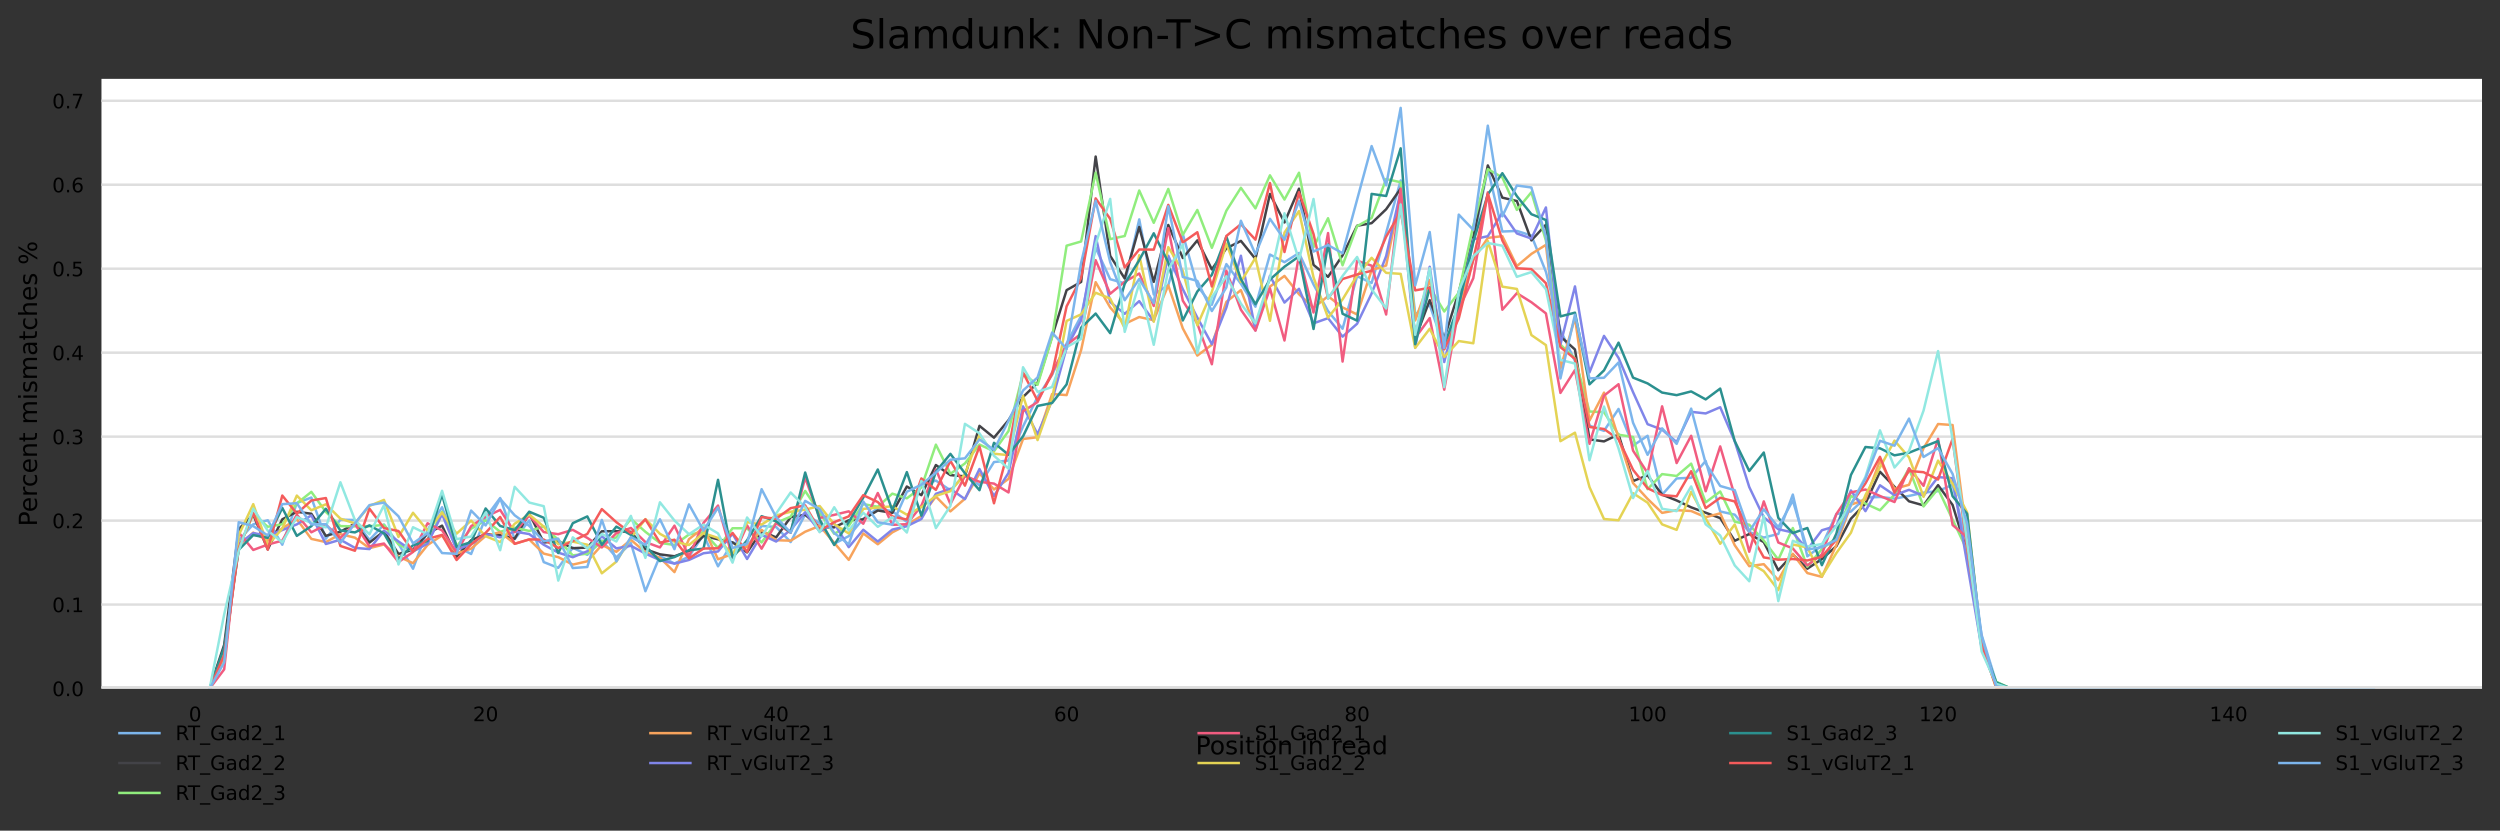 <?xml version="1.0" encoding="utf-8" standalone="no"?>
<!DOCTYPE svg PUBLIC "-//W3C//DTD SVG 1.1//EN"
  "http://www.w3.org/Graphics/SVG/1.1/DTD/svg11.dtd">
<!-- Created with matplotlib (https://matplotlib.org/) -->
<svg height="332.37pt" version="1.1" viewBox="0 0 1000.341 332.37" width="1000.341pt" xmlns="http://www.w3.org/2000/svg" xmlns:xlink="http://www.w3.org/1999/xlink">
 <rect x="0" y="0" width="1000.341" height="332.37" fill="#333333" stroke="none"/>
 <defs>
  <style type="text/css">*{stroke-linecap:butt;stroke-linejoin:round;}</style>
 </defs>
 <g id="figure_1">
  <g id="axes_1">
   <g id="patch_1">
    <path d="M 40.601 275.502 
L 993.141 275.502 
L 993.141 31.555 
L 40.601 31.555 
z
" style="fill:#ffffff;"/>
   </g>
   <g id="matplotlib.axis_1">
    <g id="xtick_1">
     <g id="text_1">
      <!-- 0 -->
      <g transform="translate(75.541 288.581)scale(0.08 -0.08)">
       <defs>
        <path d="M 31.781 66.406 
Q 24.172 66.406 20.328 58.906 
Q 16.5 51.422 16.5 36.375 
Q 16.5 21.391 20.328 13.891 
Q 24.172 6.391 31.781 6.391 
Q 39.453 6.391 43.281 13.891 
Q 47.125 21.391 47.125 36.375 
Q 47.125 51.422 43.281 58.906 
Q 39.453 66.406 31.781 66.406 
z
M 31.781 74.219 
Q 44.047 74.219 50.516 64.516 
Q 56.984 54.828 56.984 36.375 
Q 56.984 17.969 50.516 8.266 
Q 44.047 -1.422 31.781 -1.422 
Q 19.531 -1.422 13.062 8.266 
Q 6.594 17.969 6.594 36.375 
Q 6.594 54.828 13.062 64.516 
Q 19.531 74.219 31.781 74.219 
z
" id="DejaVuSans-48"/>
       </defs>
       <use xlink:href="#DejaVuSans-48"/>
      </g>
     </g>
    </g>
    <g id="xtick_2">
     <g id="text_2">
      <!-- 20 -->
      <g transform="translate(189.23 288.581)scale(0.08 -0.08)">
       <defs>
        <path d="M 19.188 8.297 
L 53.609 8.297 
L 53.609 0 
L 7.328 0 
L 7.328 8.297 
Q 12.938 14.109 22.625 23.891 
Q 32.328 33.688 34.812 36.531 
Q 39.547 41.844 41.422 45.531 
Q 43.312 49.219 43.312 52.781 
Q 43.312 58.594 39.234 62.25 
Q 35.156 65.922 28.609 65.922 
Q 23.969 65.922 18.812 64.312 
Q 13.672 62.703 7.812 59.422 
L 7.812 69.391 
Q 13.766 71.781 18.938 73 
Q 24.125 74.219 28.422 74.219 
Q 39.75 74.219 46.484 68.547 
Q 53.219 62.891 53.219 53.422 
Q 53.219 48.922 51.531 44.891 
Q 49.859 40.875 45.406 35.406 
Q 44.188 33.984 37.641 27.219 
Q 31.109 20.453 19.188 8.297 
z
" id="DejaVuSans-50"/>
       </defs>
       <use xlink:href="#DejaVuSans-50"/>
       <use x="63.623" xlink:href="#DejaVuSans-48"/>
      </g>
     </g>
    </g>
    <g id="xtick_3">
     <g id="text_3">
      <!-- 40 -->
      <g transform="translate(305.465 288.581)scale(0.08 -0.08)">
       <defs>
        <path d="M 37.797 64.312 
L 12.891 25.391 
L 37.797 25.391 
z
M 35.203 72.906 
L 47.609 72.906 
L 47.609 25.391 
L 58.016 25.391 
L 58.016 17.188 
L 47.609 17.188 
L 47.609 0 
L 37.797 0 
L 37.797 17.188 
L 4.891 17.188 
L 4.891 26.703 
z
" id="DejaVuSans-52"/>
       </defs>
       <use xlink:href="#DejaVuSans-52"/>
       <use x="63.623" xlink:href="#DejaVuSans-48"/>
      </g>
     </g>
    </g>
    <g id="xtick_4">
     <g id="text_4">
      <!-- 60 -->
      <g transform="translate(421.699 288.581)scale(0.08 -0.08)">
       <defs>
        <path d="M 33.016 40.375 
Q 26.375 40.375 22.484 35.828 
Q 18.609 31.297 18.609 23.391 
Q 18.609 15.531 22.484 10.953 
Q 26.375 6.391 33.016 6.391 
Q 39.656 6.391 43.531 10.953 
Q 47.406 15.531 47.406 23.391 
Q 47.406 31.297 43.531 35.828 
Q 39.656 40.375 33.016 40.375 
z
M 52.594 71.297 
L 52.594 62.312 
Q 48.875 64.062 45.094 64.984 
Q 41.312 65.922 37.594 65.922 
Q 27.828 65.922 22.672 59.328 
Q 17.531 52.734 16.797 39.406 
Q 19.672 43.656 24.016 45.922 
Q 28.375 48.188 33.594 48.188 
Q 44.578 48.188 50.953 41.516 
Q 57.328 34.859 57.328 23.391 
Q 57.328 12.156 50.688 5.359 
Q 44.047 -1.422 33.016 -1.422 
Q 20.359 -1.422 13.672 8.266 
Q 6.984 17.969 6.984 36.375 
Q 6.984 53.656 15.188 63.938 
Q 23.391 74.219 37.203 74.219 
Q 40.922 74.219 44.703 73.484 
Q 48.484 72.75 52.594 71.297 
z
" id="DejaVuSans-54"/>
       </defs>
       <use xlink:href="#DejaVuSans-54"/>
       <use x="63.623" xlink:href="#DejaVuSans-48"/>
      </g>
     </g>
    </g>
    <g id="xtick_5">
     <g id="text_5">
      <!-- 80 -->
      <g transform="translate(537.933 288.581)scale(0.08 -0.08)">
       <defs>
        <path d="M 31.781 34.625 
Q 24.75 34.625 20.719 30.859 
Q 16.703 27.094 16.703 20.516 
Q 16.703 13.922 20.719 10.156 
Q 24.75 6.391 31.781 6.391 
Q 38.812 6.391 42.859 10.172 
Q 46.922 13.969 46.922 20.516 
Q 46.922 27.094 42.891 30.859 
Q 38.875 34.625 31.781 34.625 
z
M 21.922 38.812 
Q 15.578 40.375 12.031 44.719 
Q 8.5 49.078 8.5 55.328 
Q 8.5 64.062 14.719 69.141 
Q 20.953 74.219 31.781 74.219 
Q 42.672 74.219 48.875 69.141 
Q 55.078 64.062 55.078 55.328 
Q 55.078 49.078 51.531 44.719 
Q 48 40.375 41.703 38.812 
Q 48.828 37.156 52.797 32.312 
Q 56.781 27.484 56.781 20.516 
Q 56.781 9.906 50.312 4.234 
Q 43.844 -1.422 31.781 -1.422 
Q 19.734 -1.422 13.25 4.234 
Q 6.781 9.906 6.781 20.516 
Q 6.781 27.484 10.781 32.312 
Q 14.797 37.156 21.922 38.812 
z
M 18.312 54.391 
Q 18.312 48.734 21.844 45.562 
Q 25.391 42.391 31.781 42.391 
Q 38.141 42.391 41.719 45.562 
Q 45.312 48.734 45.312 54.391 
Q 45.312 60.062 41.719 63.234 
Q 38.141 66.406 31.781 66.406 
Q 25.391 66.406 21.844 63.234 
Q 18.312 60.062 18.312 54.391 
z
" id="DejaVuSans-56"/>
       </defs>
       <use xlink:href="#DejaVuSans-56"/>
       <use x="63.623" xlink:href="#DejaVuSans-48"/>
      </g>
     </g>
    </g>
    <g id="xtick_6">
     <g id="text_6">
      <!-- 100 -->
      <g transform="translate(651.623 288.581)scale(0.08 -0.08)">
       <defs>
        <path d="M 12.406 8.297 
L 28.516 8.297 
L 28.516 63.922 
L 10.984 60.406 
L 10.984 69.391 
L 28.422 72.906 
L 38.281 72.906 
L 38.281 8.297 
L 54.391 8.297 
L 54.391 0 
L 12.406 0 
z
" id="DejaVuSans-49"/>
       </defs>
       <use xlink:href="#DejaVuSans-49"/>
       <use x="63.623" xlink:href="#DejaVuSans-48"/>
       <use x="127.246" xlink:href="#DejaVuSans-48"/>
      </g>
     </g>
    </g>
    <g id="xtick_7">
     <g id="text_7">
      <!-- 120 -->
      <g transform="translate(767.857 288.581)scale(0.08 -0.08)">
       <use xlink:href="#DejaVuSans-49"/>
       <use x="63.623" xlink:href="#DejaVuSans-50"/>
       <use x="127.246" xlink:href="#DejaVuSans-48"/>
      </g>
     </g>
    </g>
    <g id="xtick_8">
     <g id="text_8">
      <!-- 140 -->
      <g transform="translate(884.091 288.581)scale(0.08 -0.08)">
       <use xlink:href="#DejaVuSans-49"/>
       <use x="63.623" xlink:href="#DejaVuSans-52"/>
       <use x="127.246" xlink:href="#DejaVuSans-48"/>
      </g>
     </g>
    </g>
    <g id="text_9">
     <!-- Position in read -->
     <g transform="translate(478.413 301.843)scale(0.1 -0.1)">
      <defs>
       <path d="M 19.672 64.797 
L 19.672 37.406 
L 32.078 37.406 
Q 38.969 37.406 42.719 40.969 
Q 46.484 44.531 46.484 51.125 
Q 46.484 57.672 42.719 61.234 
Q 38.969 64.797 32.078 64.797 
z
M 9.812 72.906 
L 32.078 72.906 
Q 44.344 72.906 50.609 67.359 
Q 56.891 61.812 56.891 51.125 
Q 56.891 40.328 50.609 34.812 
Q 44.344 29.297 32.078 29.297 
L 19.672 29.297 
L 19.672 0 
L 9.812 0 
z
" id="DejaVuSans-80"/>
       <path d="M 30.609 48.391 
Q 23.391 48.391 19.188 42.75 
Q 14.984 37.109 14.984 27.297 
Q 14.984 17.484 19.156 11.844 
Q 23.344 6.203 30.609 6.203 
Q 37.797 6.203 41.984 11.859 
Q 46.188 17.531 46.188 27.297 
Q 46.188 37.016 41.984 42.703 
Q 37.797 48.391 30.609 48.391 
z
M 30.609 56 
Q 42.328 56 49.016 48.375 
Q 55.719 40.766 55.719 27.297 
Q 55.719 13.875 49.016 6.219 
Q 42.328 -1.422 30.609 -1.422 
Q 18.844 -1.422 12.172 6.219 
Q 5.516 13.875 5.516 27.297 
Q 5.516 40.766 12.172 48.375 
Q 18.844 56 30.609 56 
z
" id="DejaVuSans-111"/>
       <path d="M 44.281 53.078 
L 44.281 44.578 
Q 40.484 46.531 36.375 47.5 
Q 32.281 48.484 27.875 48.484 
Q 21.188 48.484 17.844 46.438 
Q 14.5 44.391 14.5 40.281 
Q 14.5 37.156 16.891 35.375 
Q 19.281 33.594 26.516 31.984 
L 29.594 31.297 
Q 39.156 29.25 43.188 25.516 
Q 47.219 21.781 47.219 15.094 
Q 47.219 7.469 41.188 3.016 
Q 35.156 -1.422 24.609 -1.422 
Q 20.219 -1.422 15.453 -0.562 
Q 10.688 0.297 5.422 2 
L 5.422 11.281 
Q 10.406 8.688 15.234 7.391 
Q 20.062 6.109 24.812 6.109 
Q 31.156 6.109 34.562 8.281 
Q 37.984 10.453 37.984 14.406 
Q 37.984 18.062 35.516 20.016 
Q 33.062 21.969 24.703 23.781 
L 21.578 24.516 
Q 13.234 26.266 9.516 29.906 
Q 5.812 33.547 5.812 39.891 
Q 5.812 47.609 11.281 51.797 
Q 16.75 56 26.812 56 
Q 31.781 56 36.172 55.266 
Q 40.578 54.547 44.281 53.078 
z
" id="DejaVuSans-115"/>
       <path d="M 9.422 54.688 
L 18.406 54.688 
L 18.406 0 
L 9.422 0 
z
M 9.422 75.984 
L 18.406 75.984 
L 18.406 64.594 
L 9.422 64.594 
z
" id="DejaVuSans-105"/>
       <path d="M 18.312 70.219 
L 18.312 54.688 
L 36.812 54.688 
L 36.812 47.703 
L 18.312 47.703 
L 18.312 18.016 
Q 18.312 11.328 20.141 9.422 
Q 21.969 7.516 27.594 7.516 
L 36.812 7.516 
L 36.812 0 
L 27.594 0 
Q 17.188 0 13.234 3.875 
Q 9.281 7.766 9.281 18.016 
L 9.281 47.703 
L 2.688 47.703 
L 2.688 54.688 
L 9.281 54.688 
L 9.281 70.219 
z
" id="DejaVuSans-116"/>
       <path d="M 54.891 33.016 
L 54.891 0 
L 45.906 0 
L 45.906 32.719 
Q 45.906 40.484 42.875 44.328 
Q 39.844 48.188 33.797 48.188 
Q 26.516 48.188 22.312 43.547 
Q 18.109 38.922 18.109 30.906 
L 18.109 0 
L 9.078 0 
L 9.078 54.688 
L 18.109 54.688 
L 18.109 46.188 
Q 21.344 51.125 25.703 53.562 
Q 30.078 56 35.797 56 
Q 45.219 56 50.047 50.172 
Q 54.891 44.344 54.891 33.016 
z
" id="DejaVuSans-110"/>
       <path id="DejaVuSans-32"/>
       <path d="M 41.109 46.297 
Q 39.594 47.172 37.812 47.578 
Q 36.031 48 33.891 48 
Q 26.266 48 22.188 43.047 
Q 18.109 38.094 18.109 28.812 
L 18.109 0 
L 9.078 0 
L 9.078 54.688 
L 18.109 54.688 
L 18.109 46.188 
Q 20.953 51.172 25.484 53.578 
Q 30.031 56 36.531 56 
Q 37.453 56 38.578 55.875 
Q 39.703 55.766 41.062 55.516 
z
" id="DejaVuSans-114"/>
       <path d="M 56.203 29.594 
L 56.203 25.203 
L 14.891 25.203 
Q 15.484 15.922 20.484 11.062 
Q 25.484 6.203 34.422 6.203 
Q 39.594 6.203 44.453 7.469 
Q 49.312 8.734 54.109 11.281 
L 54.109 2.781 
Q 49.266 0.734 44.188 -0.344 
Q 39.109 -1.422 33.891 -1.422 
Q 20.797 -1.422 13.156 6.188 
Q 5.516 13.812 5.516 26.812 
Q 5.516 40.234 12.766 48.109 
Q 20.016 56 32.328 56 
Q 43.359 56 49.781 48.891 
Q 56.203 41.797 56.203 29.594 
z
M 47.219 32.234 
Q 47.125 39.594 43.094 43.984 
Q 39.062 48.391 32.422 48.391 
Q 24.906 48.391 20.391 44.141 
Q 15.875 39.891 15.188 32.172 
z
" id="DejaVuSans-101"/>
       <path d="M 34.281 27.484 
Q 23.391 27.484 19.188 25 
Q 14.984 22.516 14.984 16.5 
Q 14.984 11.719 18.141 8.906 
Q 21.297 6.109 26.703 6.109 
Q 34.188 6.109 38.703 11.406 
Q 43.219 16.703 43.219 25.484 
L 43.219 27.484 
z
M 52.203 31.203 
L 52.203 0 
L 43.219 0 
L 43.219 8.297 
Q 40.141 3.328 35.547 0.953 
Q 30.953 -1.422 24.312 -1.422 
Q 15.922 -1.422 10.953 3.297 
Q 6 8.016 6 15.922 
Q 6 25.141 12.172 29.828 
Q 18.359 34.516 30.609 34.516 
L 43.219 34.516 
L 43.219 35.406 
Q 43.219 41.609 39.141 45 
Q 35.062 48.391 27.688 48.391 
Q 23 48.391 18.547 47.266 
Q 14.109 46.141 10.016 43.891 
L 10.016 52.203 
Q 14.938 54.109 19.578 55.047 
Q 24.219 56 28.609 56 
Q 40.484 56 46.344 49.844 
Q 52.203 43.703 52.203 31.203 
z
" id="DejaVuSans-97"/>
       <path d="M 45.406 46.391 
L 45.406 75.984 
L 54.391 75.984 
L 54.391 0 
L 45.406 0 
L 45.406 8.203 
Q 42.578 3.328 38.25 0.953 
Q 33.938 -1.422 27.875 -1.422 
Q 17.969 -1.422 11.734 6.484 
Q 5.516 14.406 5.516 27.297 
Q 5.516 40.188 11.734 48.094 
Q 17.969 56 27.875 56 
Q 33.938 56 38.25 53.625 
Q 42.578 51.266 45.406 46.391 
z
M 14.797 27.297 
Q 14.797 17.391 18.875 11.75 
Q 22.953 6.109 30.078 6.109 
Q 37.203 6.109 41.297 11.75 
Q 45.406 17.391 45.406 27.297 
Q 45.406 37.203 41.297 42.844 
Q 37.203 48.484 30.078 48.484 
Q 22.953 48.484 18.875 42.844 
Q 14.797 37.203 14.797 27.297 
z
" id="DejaVuSans-100"/>
      </defs>
      <use xlink:href="#DejaVuSans-80"/>
      <use x="56.678" xlink:href="#DejaVuSans-111"/>
      <use x="117.859" xlink:href="#DejaVuSans-115"/>
      <use x="169.959" xlink:href="#DejaVuSans-105"/>
      <use x="197.742" xlink:href="#DejaVuSans-116"/>
      <use x="236.951" xlink:href="#DejaVuSans-105"/>
      <use x="264.734" xlink:href="#DejaVuSans-111"/>
      <use x="325.916" xlink:href="#DejaVuSans-110"/>
      <use x="389.295" xlink:href="#DejaVuSans-32"/>
      <use x="421.082" xlink:href="#DejaVuSans-105"/>
      <use x="448.865" xlink:href="#DejaVuSans-110"/>
      <use x="512.244" xlink:href="#DejaVuSans-32"/>
      <use x="544.031" xlink:href="#DejaVuSans-114"/>
      <use x="582.895" xlink:href="#DejaVuSans-101"/>
      <use x="644.418" xlink:href="#DejaVuSans-97"/>
      <use x="705.697" xlink:href="#DejaVuSans-100"/>
     </g>
    </g>
   </g>
   <g id="matplotlib.axis_2">
    <g id="ytick_1">
     <g id="line2d_1">
      <path clip-path="url(#p6d35c6138d)" d="M 40.601 275.502 
L 993.141 275.502 
" style="fill:none;stroke:#dedede;stroke-linecap:square;"/>
     </g>
     <g id="text_10">
      <!-- 0.0 -->
      <g transform="translate(20.878 278.541)scale(0.08 -0.08)">
       <defs>
        <path d="M 10.688 12.406 
L 21 12.406 
L 21 0 
L 10.688 0 
z
" id="DejaVuSans-46"/>
       </defs>
       <use xlink:href="#DejaVuSans-48"/>
       <use x="63.623" xlink:href="#DejaVuSans-46"/>
       <use x="95.41" xlink:href="#DejaVuSans-48"/>
      </g>
     </g>
    </g>
    <g id="ytick_2">
     <g id="line2d_2">
      <path clip-path="url(#p6d35c6138d)" d="M 40.601 241.905 
L 993.141 241.905 
" style="fill:none;stroke:#dedede;stroke-linecap:square;"/>
     </g>
     <g id="text_11">
      <!-- 0.1 -->
      <g transform="translate(20.878 244.944)scale(0.08 -0.08)">
       <use xlink:href="#DejaVuSans-48"/>
       <use x="63.623" xlink:href="#DejaVuSans-46"/>
       <use x="95.41" xlink:href="#DejaVuSans-49"/>
      </g>
     </g>
    </g>
    <g id="ytick_3">
     <g id="line2d_3">
      <path clip-path="url(#p6d35c6138d)" d="M 40.601 208.307 
L 993.141 208.307 
" style="fill:none;stroke:#dedede;stroke-linecap:square;"/>
     </g>
     <g id="text_12">
      <!-- 0.2 -->
      <g transform="translate(20.878 211.347)scale(0.08 -0.08)">
       <use xlink:href="#DejaVuSans-48"/>
       <use x="63.623" xlink:href="#DejaVuSans-46"/>
       <use x="95.41" xlink:href="#DejaVuSans-50"/>
      </g>
     </g>
    </g>
    <g id="ytick_4">
     <g id="line2d_4">
      <path clip-path="url(#p6d35c6138d)" d="M 40.601 174.71 
L 993.141 174.71 
" style="fill:none;stroke:#dedede;stroke-linecap:square;"/>
     </g>
     <g id="text_13">
      <!-- 0.3 -->
      <g transform="translate(20.878 177.749)scale(0.08 -0.08)">
       <defs>
        <path d="M 40.578 39.312 
Q 47.656 37.797 51.625 33 
Q 55.609 28.219 55.609 21.188 
Q 55.609 10.406 48.188 4.484 
Q 40.766 -1.422 27.094 -1.422 
Q 22.516 -1.422 17.656 -0.516 
Q 12.797 0.391 7.625 2.203 
L 7.625 11.719 
Q 11.719 9.328 16.594 8.109 
Q 21.484 6.891 26.812 6.891 
Q 36.078 6.891 40.938 10.547 
Q 45.797 14.203 45.797 21.188 
Q 45.797 27.641 41.281 31.266 
Q 36.766 34.906 28.719 34.906 
L 20.219 34.906 
L 20.219 43.016 
L 29.109 43.016 
Q 36.375 43.016 40.234 45.922 
Q 44.094 48.828 44.094 54.297 
Q 44.094 59.906 40.109 62.906 
Q 36.141 65.922 28.719 65.922 
Q 24.656 65.922 20.016 65.031 
Q 15.375 64.156 9.812 62.312 
L 9.812 71.094 
Q 15.438 72.656 20.344 73.438 
Q 25.25 74.219 29.594 74.219 
Q 40.828 74.219 47.359 69.109 
Q 53.906 64.016 53.906 55.328 
Q 53.906 49.266 50.438 45.094 
Q 46.969 40.922 40.578 39.312 
z
" id="DejaVuSans-51"/>
       </defs>
       <use xlink:href="#DejaVuSans-48"/>
       <use x="63.623" xlink:href="#DejaVuSans-46"/>
       <use x="95.41" xlink:href="#DejaVuSans-51"/>
      </g>
     </g>
    </g>
    <g id="ytick_5">
     <g id="line2d_5">
      <path clip-path="url(#p6d35c6138d)" d="M 40.601 141.113 
L 993.141 141.113 
" style="fill:none;stroke:#dedede;stroke-linecap:square;"/>
     </g>
     <g id="text_14">
      <!-- 0.4 -->
      <g transform="translate(20.878 144.152)scale(0.08 -0.08)">
       <use xlink:href="#DejaVuSans-48"/>
       <use x="63.623" xlink:href="#DejaVuSans-46"/>
       <use x="95.41" xlink:href="#DejaVuSans-52"/>
      </g>
     </g>
    </g>
    <g id="ytick_6">
     <g id="line2d_6">
      <path clip-path="url(#p6d35c6138d)" d="M 40.601 107.515 
L 993.141 107.515 
" style="fill:none;stroke:#dedede;stroke-linecap:square;"/>
     </g>
     <g id="text_15">
      <!-- 0.5 -->
      <g transform="translate(20.878 110.555)scale(0.08 -0.08)">
       <defs>
        <path d="M 10.797 72.906 
L 49.516 72.906 
L 49.516 64.594 
L 19.828 64.594 
L 19.828 46.734 
Q 21.969 47.469 24.109 47.828 
Q 26.266 48.188 28.422 48.188 
Q 40.625 48.188 47.75 41.5 
Q 54.891 34.812 54.891 23.391 
Q 54.891 11.625 47.562 5.094 
Q 40.234 -1.422 26.906 -1.422 
Q 22.312 -1.422 17.547 -0.641 
Q 12.797 0.141 7.719 1.703 
L 7.719 11.625 
Q 12.109 9.234 16.797 8.062 
Q 21.484 6.891 26.703 6.891 
Q 35.156 6.891 40.078 11.328 
Q 45.016 15.766 45.016 23.391 
Q 45.016 31 40.078 35.438 
Q 35.156 39.891 26.703 39.891 
Q 22.75 39.891 18.812 39.016 
Q 14.891 38.141 10.797 36.281 
z
" id="DejaVuSans-53"/>
       </defs>
       <use xlink:href="#DejaVuSans-48"/>
       <use x="63.623" xlink:href="#DejaVuSans-46"/>
       <use x="95.41" xlink:href="#DejaVuSans-53"/>
      </g>
     </g>
    </g>
    <g id="ytick_7">
     <g id="line2d_7">
      <path clip-path="url(#p6d35c6138d)" d="M 40.601 73.918 
L 993.141 73.918 
" style="fill:none;stroke:#dedede;stroke-linecap:square;"/>
     </g>
     <g id="text_16">
      <!-- 0.6 -->
      <g transform="translate(20.878 76.957)scale(0.08 -0.08)">
       <use xlink:href="#DejaVuSans-48"/>
       <use x="63.623" xlink:href="#DejaVuSans-46"/>
       <use x="95.41" xlink:href="#DejaVuSans-54"/>
      </g>
     </g>
    </g>
    <g id="ytick_8">
     <g id="line2d_8">
      <path clip-path="url(#p6d35c6138d)" d="M 40.601 40.321 
L 993.141 40.321 
" style="fill:none;stroke:#dedede;stroke-linecap:square;"/>
     </g>
     <g id="text_17">
      <!-- 0.7 -->
      <g transform="translate(20.878 43.36)scale(0.08 -0.08)">
       <defs>
        <path d="M 8.203 72.906 
L 55.078 72.906 
L 55.078 68.703 
L 28.609 0 
L 18.312 0 
L 43.219 64.594 
L 8.203 64.594 
z
" id="DejaVuSans-55"/>
       </defs>
       <use xlink:href="#DejaVuSans-48"/>
       <use x="63.623" xlink:href="#DejaVuSans-46"/>
       <use x="95.41" xlink:href="#DejaVuSans-55"/>
      </g>
     </g>
    </g>
    <g id="text_18">
     <!-- Percent mismatches % -->
     <g transform="translate(14.798 210.623)rotate(-90)scale(0.1 -0.1)">
      <defs>
       <path d="M 48.781 52.594 
L 48.781 44.188 
Q 44.969 46.297 41.141 47.344 
Q 37.312 48.391 33.406 48.391 
Q 24.656 48.391 19.812 42.844 
Q 14.984 37.312 14.984 27.297 
Q 14.984 17.281 19.812 11.734 
Q 24.656 6.203 33.406 6.203 
Q 37.312 6.203 41.141 7.25 
Q 44.969 8.297 48.781 10.406 
L 48.781 2.094 
Q 45.016 0.344 40.984 -0.531 
Q 36.969 -1.422 32.422 -1.422 
Q 20.062 -1.422 12.781 6.344 
Q 5.516 14.109 5.516 27.297 
Q 5.516 40.672 12.859 48.328 
Q 20.219 56 33.016 56 
Q 37.156 56 41.109 55.141 
Q 45.062 54.297 48.781 52.594 
z
" id="DejaVuSans-99"/>
       <path d="M 52 44.188 
Q 55.375 50.25 60.062 53.125 
Q 64.75 56 71.094 56 
Q 79.641 56 84.281 50.016 
Q 88.922 44.047 88.922 33.016 
L 88.922 0 
L 79.891 0 
L 79.891 32.719 
Q 79.891 40.578 77.094 44.375 
Q 74.312 48.188 68.609 48.188 
Q 61.625 48.188 57.562 43.547 
Q 53.516 38.922 53.516 30.906 
L 53.516 0 
L 44.484 0 
L 44.484 32.719 
Q 44.484 40.625 41.703 44.406 
Q 38.922 48.188 33.109 48.188 
Q 26.219 48.188 22.156 43.531 
Q 18.109 38.875 18.109 30.906 
L 18.109 0 
L 9.078 0 
L 9.078 54.688 
L 18.109 54.688 
L 18.109 46.188 
Q 21.188 51.219 25.484 53.609 
Q 29.781 56 35.688 56 
Q 41.656 56 45.828 52.969 
Q 50 49.953 52 44.188 
z
" id="DejaVuSans-109"/>
       <path d="M 54.891 33.016 
L 54.891 0 
L 45.906 0 
L 45.906 32.719 
Q 45.906 40.484 42.875 44.328 
Q 39.844 48.188 33.797 48.188 
Q 26.516 48.188 22.312 43.547 
Q 18.109 38.922 18.109 30.906 
L 18.109 0 
L 9.078 0 
L 9.078 75.984 
L 18.109 75.984 
L 18.109 46.188 
Q 21.344 51.125 25.703 53.562 
Q 30.078 56 35.797 56 
Q 45.219 56 50.047 50.172 
Q 54.891 44.344 54.891 33.016 
z
" id="DejaVuSans-104"/>
       <path d="M 72.703 32.078 
Q 68.453 32.078 66.031 28.469 
Q 63.625 24.859 63.625 18.406 
Q 63.625 12.062 66.031 8.422 
Q 68.453 4.781 72.703 4.781 
Q 76.859 4.781 79.266 8.422 
Q 81.688 12.062 81.688 18.406 
Q 81.688 24.812 79.266 28.438 
Q 76.859 32.078 72.703 32.078 
z
M 72.703 38.281 
Q 80.422 38.281 84.953 32.906 
Q 89.5 27.547 89.5 18.406 
Q 89.5 9.281 84.938 3.922 
Q 80.375 -1.422 72.703 -1.422 
Q 64.891 -1.422 60.344 3.922 
Q 55.812 9.281 55.812 18.406 
Q 55.812 27.594 60.375 32.938 
Q 64.938 38.281 72.703 38.281 
z
M 22.312 68.016 
Q 18.109 68.016 15.688 64.375 
Q 13.281 60.75 13.281 54.391 
Q 13.281 47.953 15.672 44.328 
Q 18.062 40.719 22.312 40.719 
Q 26.562 40.719 28.969 44.328 
Q 31.391 47.953 31.391 54.391 
Q 31.391 60.688 28.953 64.344 
Q 26.516 68.016 22.312 68.016 
z
M 66.406 74.219 
L 74.219 74.219 
L 28.609 -1.422 
L 20.797 -1.422 
z
M 22.312 74.219 
Q 30.031 74.219 34.609 68.875 
Q 39.203 63.531 39.203 54.391 
Q 39.203 45.172 34.641 39.844 
Q 30.078 34.516 22.312 34.516 
Q 14.547 34.516 10.031 39.859 
Q 5.516 45.219 5.516 54.391 
Q 5.516 63.484 10.047 68.844 
Q 14.594 74.219 22.312 74.219 
z
" id="DejaVuSans-37"/>
      </defs>
      <use xlink:href="#DejaVuSans-80"/>
      <use x="56.678" xlink:href="#DejaVuSans-101"/>
      <use x="118.201" xlink:href="#DejaVuSans-114"/>
      <use x="157.064" xlink:href="#DejaVuSans-99"/>
      <use x="212.045" xlink:href="#DejaVuSans-101"/>
      <use x="273.568" xlink:href="#DejaVuSans-110"/>
      <use x="336.947" xlink:href="#DejaVuSans-116"/>
      <use x="376.156" xlink:href="#DejaVuSans-32"/>
      <use x="407.943" xlink:href="#DejaVuSans-109"/>
      <use x="505.355" xlink:href="#DejaVuSans-105"/>
      <use x="533.139" xlink:href="#DejaVuSans-115"/>
      <use x="585.238" xlink:href="#DejaVuSans-109"/>
      <use x="682.65" xlink:href="#DejaVuSans-97"/>
      <use x="743.93" xlink:href="#DejaVuSans-116"/>
      <use x="783.139" xlink:href="#DejaVuSans-99"/>
      <use x="838.119" xlink:href="#DejaVuSans-104"/>
      <use x="901.498" xlink:href="#DejaVuSans-101"/>
      <use x="963.021" xlink:href="#DejaVuSans-115"/>
      <use x="1015.121" xlink:href="#DejaVuSans-32"/>
      <use x="1046.908" xlink:href="#DejaVuSans-37"/>
     </g>
    </g>
   </g>
   <g id="line2d_9">
    <path clip-path="url(#p6d35c6138d)" d="M 83.898 275.502 
L 89.71 264.201 
L 95.521 216.287 
L 101.333 209.791 
L 107.145 208.179 
L 112.956 217.962 
L 118.768 201.261 
L 124.58 199.085 
L 130.392 215.552 
L 136.203 207.929 
L 142.015 208.07 
L 147.827 216.053 
L 153.638 209.885 
L 159.45 217.57 
L 165.262 227.57 
L 171.074 212.022 
L 176.885 202.967 
L 182.697 218.646 
L 188.509 221.671 
L 194.32 207.115 
L 200.132 199.282 
L 205.944 215.744 
L 211.756 208.267 
L 217.567 224.91 
L 223.379 227.217 
L 229.191 219.173 
L 235.002 222 
L 240.814 216.29 
L 246.626 223.044 
L 252.438 217.322 
L 258.249 236.561 
L 264.061 222.514 
L 269.873 225.484 
L 275.684 222.711 
L 281.496 214.006 
L 287.308 226.591 
L 293.12 217.047 
L 298.931 218.718 
L 304.743 210.45 
L 310.555 210.851 
L 316.366 216.895 
L 322.178 205.832 
L 327.99 209.329 
L 333.802 217.564 
L 339.613 214.523 
L 345.425 207.576 
L 351.237 203.354 
L 357.048 204.597 
L 362.86 208.818 
L 368.672 193.947 
L 374.484 192.302 
L 380.295 196.184 
L 386.107 189.755 
L 391.919 194.172 
L 397.73 184.878 
L 403.542 184.285 
L 409.354 170.648 
L 415.166 158.844 
L 420.977 149.984 
L 426.789 137.432 
L 432.601 126.397 
L 438.412 99.163 
L 444.224 111.711 
L 450.036 113.376 
L 455.848 87.791 
L 461.659 117.835 
L 467.471 114.093 
L 473.283 93.647 
L 479.094 114.393 
L 484.906 121.951 
L 490.718 105.678 
L 496.53 113.555 
L 502.341 122.713 
L 508.153 101.855 
L 513.965 104.905 
L 519.776 101.23 
L 525.588 113.821 
L 531.4 124.491 
L 537.212 131.538 
L 543.023 110.509 
L 548.835 113.234 
L 554.647 93.142 
L 560.458 72.223 
L 566.27 125.709 
L 572.082 122.055 
L 577.894 138.853 
L 583.705 125.644 
L 595.329 67.404 
L 601.14 92.641 
L 606.952 92.408 
L 612.764 94.238 
L 618.576 108.741 
L 624.387 132.075 
L 630.199 144.48 
L 636.011 170.315 
L 641.822 172.403 
L 647.634 163.633 
L 653.446 178.316 
L 659.258 174.373 
L 665.069 197.958 
L 670.881 191.438 
L 676.693 191.168 
L 682.504 184.448 
L 688.316 204.667 
L 694.128 205.929 
L 699.94 212.878 
L 705.751 215.096 
L 711.563 213.652 
L 717.375 197.902 
L 723.186 222.609 
L 728.998 218.291 
L 734.81 205.674 
L 740.622 204.679 
L 746.433 199.109 
L 752.245 198.86 
L 758.057 199.504 
L 763.868 198.44 
L 769.68 197.122 
L 775.492 196.521 
L 781.304 193.958 
L 787.115 218.079 
L 792.927 254.09 
L 798.739 272.893 
L 804.55 275.502 
L 949.843 275.502 
L 949.843 275.502 
" style="fill:none;stroke:#7cb5ec;stroke-linecap:square;"/>
   </g>
   <g id="line2d_10">
    <path clip-path="url(#p6d35c6138d)" d="M 83.898 275.502 
L 89.71 257.997 
L 95.521 211.678 
L 101.333 205.949 
L 107.145 219.824 
L 112.956 207.797 
L 118.768 204.792 
L 124.58 205.566 
L 130.392 214.412 
L 136.203 212.77 
L 142.015 209.523 
L 147.827 217.109 
L 153.638 212.602 
L 159.45 221.661 
L 165.262 219.951 
L 171.074 213.509 
L 176.885 210.338 
L 182.697 222.789 
L 188.509 216.183 
L 194.32 213.736 
L 200.132 214.056 
L 205.944 215.562 
L 211.756 205.456 
L 217.567 217.06 
L 223.379 216.566 
L 229.191 219.345 
L 235.002 219.116 
L 240.814 212.59 
L 246.626 212.556 
L 252.438 212.815 
L 258.249 219.766 
L 264.061 221.815 
L 269.873 222.579 
L 275.684 220.447 
L 281.496 214.415 
L 287.308 215.786 
L 293.12 217.035 
L 298.931 221.021 
L 304.743 212.584 
L 310.555 215.032 
L 316.366 206.935 
L 322.178 205.965 
L 327.99 210.956 
L 333.802 211.008 
L 339.613 208.199 
L 345.425 207.803 
L 351.237 204.265 
L 357.048 205.224 
L 362.86 194.672 
L 368.672 198.129 
L 374.484 186.085 
L 380.295 190.109 
L 386.107 190.605 
L 391.919 170.4 
L 397.73 175.132 
L 403.542 168.133 
L 409.354 158.863 
L 415.166 153.173 
L 426.789 116.089 
L 432.601 112.803 
L 438.412 62.646 
L 444.224 102.378 
L 450.036 111.41 
L 455.848 90.829 
L 461.659 112.77 
L 467.471 90.025 
L 473.283 103.232 
L 479.094 96.188 
L 484.906 107.783 
L 490.718 99.358 
L 496.53 96.392 
L 502.341 103.602 
L 508.153 77.608 
L 513.965 89.008 
L 519.776 75.506 
L 525.588 105.998 
L 531.4 110.774 
L 537.212 102.168 
L 543.023 90.343 
L 548.835 89.283 
L 554.647 83.722 
L 560.458 75.462 
L 566.27 135.492 
L 572.082 120.104 
L 577.894 135.41 
L 583.705 116.822 
L 589.517 95.036 
L 595.329 66.204 
L 601.14 79.079 
L 606.952 80.44 
L 612.764 96.184 
L 618.576 89.921 
L 624.387 134.607 
L 630.199 139.845 
L 636.011 175.811 
L 641.822 176.62 
L 647.634 173.855 
L 653.446 192.488 
L 659.258 190.19 
L 665.069 197.939 
L 670.881 200.251 
L 676.693 203.004 
L 688.316 207.307 
L 694.128 216.39 
L 699.94 213.684 
L 705.751 216.914 
L 711.563 228.192 
L 717.375 221.855 
L 723.186 227.56 
L 728.998 223.681 
L 734.81 218.521 
L 740.622 207.556 
L 746.433 201.504 
L 752.245 188.763 
L 758.057 194.776 
L 763.868 200.59 
L 769.68 202.218 
L 775.492 194.125 
L 781.304 202.048 
L 787.115 220.963 
L 792.927 258.94 
L 798.739 274.015 
L 804.55 275.502 
L 949.843 275.502 
L 949.843 275.502 
" style="fill:none;stroke:#434348;stroke-linecap:square;"/>
   </g>
   <g id="line2d_11">
    <path clip-path="url(#p6d35c6138d)" d="M 83.898 275.502 
L 89.71 260.653 
L 95.521 219.268 
L 101.333 205.806 
L 107.145 210.775 
L 112.956 209.774 
L 118.768 201.463 
L 124.58 196.813 
L 130.392 204.84 
L 136.203 210.513 
L 142.015 210.616 
L 147.827 210.547 
L 153.638 210.036 
L 159.45 217.833 
L 165.262 220.651 
L 171.074 217.052 
L 176.885 204.805 
L 182.697 218.623 
L 188.509 211.55 
L 194.32 208.173 
L 200.132 212.781 
L 205.944 211.165 
L 211.756 212.443 
L 217.567 210.656 
L 223.379 216.009 
L 229.191 222.221 
L 235.002 221.55 
L 240.814 216.593 
L 246.626 215.04 
L 252.438 207.622 
L 258.249 212.789 
L 264.061 217.24 
L 269.873 218.046 
L 275.684 213.866 
L 281.496 212.936 
L 287.308 219.245 
L 293.12 211.36 
L 298.931 211.406 
L 304.743 217.055 
L 310.555 209.2 
L 316.366 206.731 
L 322.178 196.45 
L 327.99 205.225 
L 333.802 213.589 
L 339.613 210.415 
L 345.425 201.694 
L 351.237 202.774 
L 357.048 197.528 
L 362.86 199.4 
L 368.672 195.034 
L 374.484 177.926 
L 380.295 189.577 
L 386.107 185.435 
L 391.919 177.874 
L 397.73 180.59 
L 403.542 172.465 
L 409.354 149.498 
L 415.166 153.974 
L 420.977 135.026 
L 426.789 98.307 
L 432.601 96.621 
L 438.412 69.092 
L 444.224 95.674 
L 450.036 94.438 
L 455.848 76.231 
L 461.659 89.15 
L 467.471 75.61 
L 473.283 93.964 
L 479.094 84.025 
L 484.906 99.161 
L 490.718 84.31 
L 496.53 75.139 
L 502.341 83.375 
L 508.153 70.16 
L 513.965 79.844 
L 519.776 69.114 
L 525.588 98.932 
L 531.4 87.329 
L 537.212 106.149 
L 543.023 90.514 
L 548.835 87.219 
L 554.647 71.632 
L 560.458 72.923 
L 566.27 127.585 
L 572.082 114.855 
L 577.894 124.637 
L 583.705 117.128 
L 589.517 90.253 
L 595.329 67.658 
L 601.14 70.996 
L 606.952 83.982 
L 612.764 76.925 
L 618.576 96.251 
L 624.387 137.889 
L 630.199 143.448 
L 636.011 164.664 
L 641.822 164.932 
L 647.634 173.953 
L 653.446 174.853 
L 659.258 195.733 
L 665.069 189.7 
L 670.881 190.459 
L 676.693 185.52 
L 682.504 200.996 
L 688.316 196.675 
L 694.128 208.747 
L 699.94 209.963 
L 705.751 216.312 
L 711.563 223.937 
L 717.375 211.288 
L 723.186 226.771 
L 728.998 219.704 
L 734.81 215.191 
L 740.622 198.396 
L 746.433 201.522 
L 752.245 204.179 
L 758.057 197.877 
L 763.868 187.438 
L 769.68 202.644 
L 775.492 195.607 
L 787.115 220.238 
L 792.927 258.196 
L 798.739 272.805 
L 804.55 275.502 
L 949.843 275.502 
L 949.843 275.502 
" style="fill:none;stroke:#90ed7d;stroke-linecap:square;"/>
   </g>
   <g id="line2d_12">
    <path clip-path="url(#p6d35c6138d)" d="M 83.898 275.502 
L 89.71 263.055 
L 95.521 218.371 
L 101.333 213.118 
L 107.145 216.367 
L 112.956 211.369 
L 118.768 207.744 
L 124.58 215.627 
L 130.392 216.9 
L 136.203 213.729 
L 142.015 215.137 
L 147.827 219.338 
L 153.638 217.874 
L 159.45 222.656 
L 165.262 225.356 
L 171.074 218.086 
L 176.885 214.232 
L 182.697 221.516 
L 188.509 219.55 
L 194.32 214.435 
L 200.132 212.948 
L 205.944 217.571 
L 211.756 215.855 
L 217.567 221.512 
L 223.379 222.935 
L 229.191 225.919 
L 235.002 224.593 
L 240.814 218.066 
L 246.626 220.795 
L 252.438 215.987 
L 258.249 220.998 
L 264.061 223.166 
L 269.873 228.916 
L 275.684 215.719 
L 281.496 211.199 
L 287.308 223.792 
L 293.12 221.683 
L 298.931 218.726 
L 304.743 212.046 
L 310.555 216.155 
L 316.366 216.352 
L 322.178 212.762 
L 327.99 210.415 
L 339.613 224.021 
L 345.425 213.449 
L 351.237 217.771 
L 357.048 213.026 
L 362.86 210 
L 368.672 206.433 
L 374.484 198.696 
L 380.295 204.615 
L 386.107 199.544 
L 391.919 189.449 
L 397.73 195.843 
L 403.542 191.604 
L 409.354 175.663 
L 415.166 174.939 
L 420.977 157.664 
L 426.789 158.087 
L 432.601 140.074 
L 438.412 112.92 
L 444.224 123.036 
L 450.036 129.605 
L 455.848 126.854 
L 461.659 128.144 
L 467.471 114.18 
L 473.283 131.398 
L 479.094 142.279 
L 484.906 137.923 
L 490.718 120.771 
L 496.53 116.079 
L 502.341 131.223 
L 508.153 114.677 
L 513.965 110.41 
L 519.776 117.72 
L 525.588 123.139 
L 531.4 118.512 
L 537.212 123.026 
L 543.023 125.821 
L 548.835 108.063 
L 554.647 106.24 
L 560.458 77.693 
L 566.27 128.225 
L 572.082 112.045 
L 577.894 139.829 
L 583.705 123.75 
L 589.517 103.998 
L 595.329 95.184 
L 601.14 94.505 
L 606.952 106.475 
L 612.764 101.596 
L 618.576 97.977 
L 624.387 147.48 
L 630.199 127.098 
L 636.011 168.272 
L 641.822 157.116 
L 653.446 193.283 
L 659.258 199.625 
L 665.069 205.223 
L 670.881 204.134 
L 676.693 204.475 
L 682.504 206.96 
L 688.316 205.399 
L 694.128 218.169 
L 699.94 226.548 
L 705.751 225.747 
L 711.563 232.129 
L 717.375 221.602 
L 723.186 229.308 
L 728.998 230.824 
L 734.81 218.049 
L 740.622 201.963 
L 746.433 199.854 
L 752.245 184.328 
L 758.057 195.623 
L 763.868 193.976 
L 769.68 179.331 
L 775.492 169.659 
L 781.304 170.075 
L 787.115 215.553 
L 792.927 257.548 
L 798.739 273.838 
L 804.55 275.502 
L 949.843 275.502 
L 949.843 275.502 
" style="fill:none;stroke:#f7a35c;stroke-linecap:square;"/>
   </g>
   <g id="line2d_13">
    <path clip-path="url(#p6d35c6138d)" d="M 83.898 275.502 
L 89.71 263.043 
L 95.521 217.673 
L 101.333 213.304 
L 107.145 214.365 
L 118.768 209.82 
L 124.58 206.224 
L 130.392 217.673 
L 136.203 215.961 
L 142.015 219.225 
L 147.827 219.705 
L 153.638 212.366 
L 159.45 216.661 
L 165.262 220.641 
L 171.074 217.538 
L 176.885 205.738 
L 182.697 219.953 
L 188.509 217.666 
L 194.32 213.676 
L 200.132 215.024 
L 205.944 212.699 
L 211.756 213.699 
L 217.567 217.972 
L 223.379 221.129 
L 229.191 222.96 
L 235.002 220.583 
L 240.814 214.583 
L 246.626 219.431 
L 252.438 218.386 
L 258.249 221.511 
L 264.061 224.128 
L 269.873 225.533 
L 275.684 224.058 
L 281.496 221.374 
L 287.308 220.664 
L 293.12 213.576 
L 298.931 223.668 
L 304.743 213.964 
L 310.555 216.685 
L 316.366 212.038 
L 322.178 204.974 
L 327.99 212.697 
L 333.802 209.409 
L 339.613 218.935 
L 345.425 211.983 
L 351.237 216.687 
L 357.048 211.908 
L 362.86 210.559 
L 368.672 207.67 
L 374.484 197.581 
L 380.295 195.586 
L 386.107 199.72 
L 391.919 187.675 
L 397.73 198.481 
L 403.542 189.203 
L 409.354 162.605 
L 415.166 173.715 
L 420.977 160.272 
L 426.789 139.132 
L 432.601 128.207 
L 438.412 94.476 
L 444.224 120.836 
L 450.036 125.565 
L 455.848 120.505 
L 461.659 128.469 
L 467.471 102.325 
L 473.283 115.713 
L 479.094 127.083 
L 484.906 137.714 
L 490.718 123.075 
L 496.53 102.332 
L 502.341 132.184 
L 508.153 110.371 
L 513.965 121.066 
L 519.776 115.566 
L 525.588 129.368 
L 531.4 127.312 
L 537.212 134.695 
L 543.023 129.546 
L 548.835 117.44 
L 554.647 102.482 
L 560.458 76.583 
L 566.27 139.074 
L 572.082 106.749 
L 577.894 144.863 
L 583.705 122.048 
L 589.517 95.781 
L 595.329 94.51 
L 601.14 85.03 
L 606.952 93.416 
L 612.764 95.444 
L 618.576 83.016 
L 624.387 137.878 
L 630.199 114.605 
L 636.011 149.014 
L 641.822 134.406 
L 647.634 143.202 
L 653.446 156.923 
L 659.258 169.732 
L 665.069 171.916 
L 670.881 176.922 
L 676.693 164.785 
L 682.504 165.435 
L 688.316 162.948 
L 694.128 176.581 
L 699.94 194.882 
L 705.751 207.003 
L 711.563 211.745 
L 717.375 213.069 
L 723.186 219.929 
L 728.998 212.172 
L 734.81 210.431 
L 740.622 196.262 
L 746.433 204.52 
L 752.245 194.176 
L 758.057 198.137 
L 763.868 195.989 
L 769.68 198.376 
L 775.492 190.903 
L 781.304 191.357 
L 792.927 259.359 
L 798.739 274.363 
L 804.55 275.502 
L 949.843 275.502 
L 949.843 275.502 
" style="fill:none;stroke:#8085e9;stroke-linecap:square;"/>
   </g>
   <g id="line2d_14">
    <path clip-path="url(#p6d35c6138d)" d="M 83.898 275.502 
L 89.71 267.832 
L 95.521 213.042 
L 101.333 220.055 
L 107.145 217.901 
L 112.956 216.325 
L 118.768 205.95 
L 124.58 212.99 
L 130.392 209.995 
L 136.203 215.249 
L 142.015 209.601 
L 147.827 218.611 
L 153.638 217.481 
L 159.45 224.912 
L 165.262 220.865 
L 171.074 209.381 
L 176.885 212.211 
L 182.697 221.108 
L 188.509 210.552 
L 194.32 206.742 
L 200.132 204.048 
L 205.944 212.946 
L 211.756 206.269 
L 217.567 212.895 
L 223.379 213.747 
L 229.191 212.011 
L 235.002 215.234 
L 240.814 219.05 
L 246.626 213.351 
L 252.438 211.252 
L 258.249 216.907 
L 264.061 219.035 
L 269.873 210.334 
L 275.684 222.647 
L 281.496 209.26 
L 287.308 202.292 
L 293.12 223.218 
L 298.931 210.229 
L 304.743 219.546 
L 310.555 209.336 
L 316.366 213.163 
L 322.178 191.174 
L 327.99 207.256 
L 333.802 206.014 
L 339.613 204.603 
L 345.425 209.563 
L 351.237 197.274 
L 357.048 210.006 
L 362.86 209.748 
L 368.672 202.382 
L 374.484 187.809 
L 380.295 201.714 
L 386.107 190.437 
L 391.919 192.785 
L 397.73 193.497 
L 403.542 197.042 
L 409.354 164.571 
L 415.166 160.868 
L 420.977 149.044 
L 426.789 138.048 
L 432.601 133.503 
L 438.412 104.131 
L 444.224 117.539 
L 450.036 112.728 
L 455.848 109.446 
L 461.659 122.424 
L 467.471 91.287 
L 473.283 120.318 
L 479.094 129.523 
L 484.906 145.738 
L 490.718 108.373 
L 496.53 123.935 
L 502.341 132.304 
L 508.153 115.4 
L 513.965 136.242 
L 519.776 102.073 
L 525.588 125.044 
L 531.4 93.26 
L 537.212 144.673 
L 543.023 104.318 
L 548.835 106.305 
L 554.647 125.838 
L 560.458 75.453 
L 566.27 135.253 
L 572.082 127.283 
L 577.894 155.921 
L 583.705 123.682 
L 589.517 111.311 
L 595.329 76.957 
L 601.14 123.927 
L 606.952 117.309 
L 612.764 120.934 
L 618.576 125.399 
L 624.387 157.217 
L 630.199 148.05 
L 636.011 177.591 
L 641.822 158.316 
L 647.634 153.735 
L 653.446 180.318 
L 659.258 189.25 
L 665.069 162.59 
L 670.881 185.28 
L 676.693 174.381 
L 682.504 196.556 
L 688.316 178.626 
L 694.128 198.397 
L 699.94 220.761 
L 705.751 200.629 
L 711.563 217.072 
L 717.375 219.453 
L 723.186 226.259 
L 728.998 221.833 
L 734.81 205.69 
L 740.622 197.005 
L 746.433 195.878 
L 752.245 198.451 
L 758.057 200.878 
L 763.868 187.354 
L 769.68 194.381 
L 775.492 175.591 
L 781.304 210.082 
L 787.115 214.979 
L 792.927 255.713 
L 798.739 274.482 
L 804.55 275.502 
L 949.843 275.502 
L 949.843 275.502 
" style="fill:none;stroke:#f15c80;stroke-linecap:square;"/>
   </g>
   <g id="line2d_15">
    <path clip-path="url(#p6d35c6138d)" d="M 83.898 275.502 
L 89.71 263.923 
L 95.521 214.15 
L 101.333 201.733 
L 107.145 218.185 
L 112.956 211.478 
L 118.768 198.302 
L 124.58 204.17 
L 130.392 201.786 
L 136.203 207.523 
L 142.015 209.435 
L 147.827 202.441 
L 153.638 200.031 
L 159.45 214.855 
L 165.262 205.186 
L 171.074 212.305 
L 176.885 205.113 
L 182.697 213.534 
L 188.509 208.318 
L 194.32 214.554 
L 200.132 216.923 
L 205.944 209.559 
L 211.756 205.885 
L 217.567 210.714 
L 223.379 217.795 
L 229.191 216.738 
L 235.002 217.951 
L 240.814 229.396 
L 246.626 224.738 
L 252.438 215.206 
L 258.249 207.717 
L 264.061 213.602 
L 269.873 216.766 
L 275.684 218.069 
L 281.496 213.337 
L 287.308 215.255 
L 293.12 222.168 
L 298.931 208.922 
L 304.743 209.892 
L 310.555 206.252 
L 316.366 204.782 
L 322.178 203.92 
L 327.99 202.482 
L 333.802 209.755 
L 339.613 213.458 
L 345.425 203.615 
L 357.048 202.593 
L 362.86 205.94 
L 368.672 202.925 
L 374.484 198.42 
L 380.295 196.543 
L 386.107 189.726 
L 391.919 174.056 
L 397.73 181.554 
L 403.542 182.115 
L 409.354 158.377 
L 415.166 176.093 
L 420.977 159.632 
L 426.789 128.409 
L 432.601 125.795 
L 438.412 117.14 
L 444.224 119.457 
L 450.036 131.384 
L 455.848 102.127 
L 461.659 128.717 
L 467.471 98.903 
L 473.283 108.427 
L 479.094 130.175 
L 484.906 116.792 
L 490.718 97.473 
L 496.53 112.809 
L 502.341 103.166 
L 508.153 128.375 
L 513.965 93.073 
L 519.776 84.467 
L 525.588 110.984 
L 531.4 127.093 
L 537.212 119.8 
L 543.023 110.261 
L 548.835 103.157 
L 554.647 109.179 
L 560.458 109.583 
L 566.27 139.199 
L 572.082 131.553 
L 577.894 142.839 
L 583.705 136.464 
L 589.517 137.36 
L 595.329 96.45 
L 601.14 114.706 
L 606.952 115.612 
L 612.764 134.074 
L 618.576 138.082 
L 624.387 176.528 
L 630.199 173.133 
L 636.011 194.898 
L 641.822 207.679 
L 647.634 208.17 
L 653.446 197.349 
L 659.258 201.133 
L 665.069 209.817 
L 670.881 212.009 
L 676.693 196.825 
L 682.504 207.452 
L 688.316 217.592 
L 694.128 209.879 
L 699.94 225.041 
L 705.751 228.556 
L 711.563 236.114 
L 717.375 217.883 
L 723.186 219.036 
L 728.998 230.608 
L 734.81 221.28 
L 740.622 213.167 
L 746.433 198.107 
L 752.245 187.018 
L 758.057 176.312 
L 763.868 183.002 
L 769.68 198.796 
L 775.492 184.319 
L 781.304 193.601 
L 787.115 205.037 
L 792.927 257.359 
L 798.739 275.344 
L 804.55 275.502 
L 949.843 275.502 
L 949.843 275.502 
" style="fill:none;stroke:#e4d354;stroke-linecap:square;"/>
   </g>
   <g id="line2d_16">
    <path clip-path="url(#p6d35c6138d)" d="M 83.898 275.502 
L 89.71 258.968 
L 95.521 219.987 
L 101.333 214.107 
L 107.145 215.214 
L 112.956 203.232 
L 118.768 214.423 
L 124.58 210.535 
L 130.392 203.58 
L 136.203 212.273 
L 142.015 213.032 
L 147.827 210.219 
L 153.638 213.443 
L 159.45 223.654 
L 165.262 218.181 
L 171.074 216.471 
L 176.885 197.87 
L 182.697 218.795 
L 188.509 216.888 
L 194.32 203.457 
L 200.132 210.443 
L 205.944 212.111 
L 211.756 204.747 
L 217.567 207.175 
L 223.379 221.289 
L 229.191 209.349 
L 235.002 206.644 
L 240.814 218.019 
L 246.626 210.721 
L 252.438 214.025 
L 258.249 218.483 
L 264.061 224.509 
L 269.873 222.907 
L 275.684 220.17 
L 281.496 219.543 
L 287.308 191.994 
L 293.12 223.096 
L 298.931 216.2 
L 304.743 206.542 
L 310.555 208.593 
L 316.366 213.032 
L 322.178 189.077 
L 327.99 207.974 
L 333.802 218.07 
L 339.613 208.904 
L 345.425 199.103 
L 351.237 187.865 
L 357.048 204.188 
L 362.86 188.913 
L 368.672 206.329 
L 374.484 188.73 
L 380.295 181.603 
L 386.107 189.39 
L 391.919 196.144 
L 397.73 177.198 
L 403.542 181.953 
L 409.354 174.592 
L 415.166 162.424 
L 420.977 161.261 
L 426.789 153.811 
L 432.601 131.109 
L 438.412 125.467 
L 444.224 133.301 
L 450.036 113.547 
L 455.848 104.109 
L 461.659 93.354 
L 467.471 104.978 
L 473.283 128.227 
L 479.094 116.644 
L 484.906 109.958 
L 490.718 94.692 
L 496.53 111.683 
L 502.341 121.718 
L 508.153 111.857 
L 513.965 106.713 
L 519.776 102.595 
L 525.588 131.636 
L 531.4 97.899 
L 537.212 125.544 
L 543.023 128.305 
L 548.835 77.587 
L 554.647 78.417 
L 560.458 59.355 
L 566.27 137.73 
L 572.082 115.062 
L 577.894 138.265 
L 583.705 121.952 
L 589.517 96.822 
L 595.329 77.817 
L 601.14 69.308 
L 606.952 78.486 
L 612.764 85.711 
L 618.576 88.028 
L 624.387 126.601 
L 630.199 125.114 
L 636.011 153.792 
L 641.822 148.201 
L 647.634 137.112 
L 653.446 151.104 
L 659.258 153.416 
L 665.069 157.083 
L 670.881 158.114 
L 676.693 156.622 
L 682.504 159.814 
L 688.316 155.486 
L 694.128 176.484 
L 699.94 188.449 
L 705.751 181.077 
L 711.563 207.224 
L 717.375 213.296 
L 723.186 211.274 
L 728.998 226.143 
L 734.81 213.487 
L 740.622 190.053 
L 746.433 178.862 
L 752.245 179.396 
L 758.057 182.199 
L 763.868 181.142 
L 775.492 176.485 
L 781.304 198.552 
L 787.115 205.614 
L 792.927 257.074 
L 798.739 273.041 
L 804.55 275.502 
L 949.843 275.502 
L 949.843 275.502 
" style="fill:none;stroke:#2b908f;stroke-linecap:square;"/>
   </g>
   <g id="line2d_17">
    <path clip-path="url(#p6d35c6138d)" d="M 83.898 275.502 
L 89.71 262.059 
L 95.521 219.431 
L 101.333 205.248 
L 107.145 219.931 
L 112.956 198.287 
L 118.768 205.509 
L 124.58 200.267 
L 130.392 199.287 
L 136.203 218.451 
L 142.015 220.371 
L 147.827 203.528 
L 153.638 211.29 
L 159.45 212.487 
L 165.262 220.706 
L 171.074 215.677 
L 176.885 214.024 
L 182.697 224.077 
L 188.509 217.844 
L 194.32 213.219 
L 200.132 206.861 
L 205.944 217.601 
L 211.756 215.845 
L 217.567 215.893 
L 223.379 219.266 
L 235.002 213.65 
L 240.814 203.713 
L 246.626 208.95 
L 252.438 213.324 
L 258.249 207.818 
L 264.061 217.129 
L 269.873 215.967 
L 275.684 223.437 
L 281.496 219.491 
L 287.308 219.388 
L 293.12 213.252 
L 298.931 220.823 
L 304.743 206.909 
L 310.555 207.573 
L 316.366 203.322 
L 322.178 202.227 
L 327.99 212.251 
L 333.802 208.934 
L 339.613 206.622 
L 345.425 198.136 
L 351.237 200.895 
L 357.048 206.648 
L 362.86 207.898 
L 368.672 191.448 
L 374.484 196.015 
L 380.295 184.411 
L 386.107 194.317 
L 391.919 178.62 
L 397.73 201.376 
L 403.542 179.75 
L 409.354 149.076 
L 415.166 160.326 
L 420.977 149.669 
L 426.789 122.596 
L 432.601 111.241 
L 438.412 79.381 
L 444.224 87.574 
L 450.036 107.034 
L 455.848 99.836 
L 461.659 99.882 
L 467.471 81.991 
L 473.283 97.003 
L 479.094 92.927 
L 484.906 114.63 
L 490.718 94.413 
L 496.53 89.714 
L 502.341 95.884 
L 508.153 73.244 
L 513.965 100.842 
L 519.776 76.928 
L 525.588 93.63 
L 531.4 119.414 
L 537.212 111.638 
L 543.023 109.82 
L 548.835 108.342 
L 554.647 94.714 
L 560.458 84.71 
L 566.27 116.185 
L 572.082 115.163 
L 577.894 139.637 
L 583.705 127.438 
L 589.517 103.785 
L 595.329 77.462 
L 601.14 96.211 
L 606.952 107.356 
L 612.764 107.69 
L 618.576 113.319 
L 624.387 138.912 
L 630.199 143.609 
L 636.011 170.849 
L 641.822 171.665 
L 647.634 175.778 
L 653.446 187.997 
L 659.258 195.37 
L 665.069 198.1 
L 670.881 198.59 
L 676.693 188.566 
L 682.504 203.336 
L 688.316 199.179 
L 694.128 200.649 
L 699.94 212.688 
L 705.751 223.042 
L 711.563 223.949 
L 717.375 223.679 
L 723.186 224.266 
L 728.998 222.769 
L 734.81 215.95 
L 740.622 201.716 
L 746.433 193.42 
L 752.245 182.801 
L 758.057 197.131 
L 763.868 188.443 
L 769.68 188.944 
L 775.492 191.861 
L 781.304 175.62 
L 787.115 219.255 
L 792.927 257.727 
L 798.739 275.073 
L 804.55 275.502 
L 949.843 275.502 
L 949.843 275.502 
" style="fill:none;stroke:#f45b5b;stroke-linecap:square;"/>
   </g>
   <g id="line2d_18">
    <path clip-path="url(#p6d35c6138d)" d="M 83.898 275.502 
L 89.71 245.831 
L 95.521 220.446 
L 101.333 203.523 
L 107.145 212.323 
L 112.956 217.005 
L 118.768 206.908 
L 124.58 209.221 
L 130.392 211.026 
L 136.203 192.975 
L 142.015 208.092 
L 147.827 213.79 
L 153.638 202.169 
L 159.45 225.859 
L 165.262 210.961 
L 171.074 213.776 
L 176.885 196.386 
L 182.697 215.726 
L 188.509 214.69 
L 194.32 205.114 
L 200.132 220.157 
L 205.944 194.809 
L 211.756 201.081 
L 217.567 202.534 
L 223.379 232.314 
L 229.191 215.011 
L 235.002 219.499 
L 240.814 213.645 
L 246.626 216.659 
L 252.438 206.43 
L 258.249 223.22 
L 264.061 200.991 
L 269.873 208.274 
L 275.684 213.765 
L 281.496 209.92 
L 287.308 213.447 
L 293.12 225.124 
L 298.931 207.071 
L 304.743 214.664 
L 310.555 205.474 
L 316.366 197.056 
L 322.178 202.914 
L 327.99 212.965 
L 333.802 202.977 
L 339.613 212.204 
L 345.425 205.152 
L 351.237 210.798 
L 357.048 206.97 
L 362.86 213.077 
L 368.672 192.458 
L 374.484 211.3 
L 380.295 202.431 
L 386.107 169.596 
L 391.919 173.386 
L 397.73 182.348 
L 403.542 187.523 
L 409.354 146.952 
L 415.166 156.81 
L 420.977 154.851 
L 426.789 138.895 
L 432.601 135.627 
L 438.412 97.747 
L 444.224 79.589 
L 450.036 132.792 
L 455.848 113.448 
L 461.659 137.958 
L 467.471 107.808 
L 473.283 97.83 
L 479.094 141.322 
L 484.906 118.893 
L 490.718 110.557 
L 496.53 121.472 
L 502.341 129.405 
L 508.153 111.252 
L 513.965 85.331 
L 519.776 104.128 
L 525.588 79.629 
L 531.4 119.546 
L 537.212 110.429 
L 543.023 102.821 
L 548.835 115.826 
L 554.647 123.435 
L 560.458 81.837 
L 566.27 133.957 
L 572.082 107.316 
L 577.894 154.891 
L 583.705 116.449 
L 589.517 102.499 
L 595.329 97.227 
L 601.14 98.323 
L 606.952 110.765 
L 612.764 108.86 
L 618.576 115.72 
L 624.387 143.981 
L 630.199 145.474 
L 636.011 184.162 
L 641.822 162.688 
L 647.634 179.418 
L 653.446 199.297 
L 659.258 188.448 
L 665.069 203.576 
L 670.881 204.52 
L 676.693 194.646 
L 682.504 209.796 
L 688.316 214.268 
L 694.128 226.25 
L 699.94 232.572 
L 705.751 206.439 
L 711.563 240.518 
L 717.375 216.388 
L 723.186 218.704 
L 728.998 217.683 
L 734.81 210.458 
L 740.622 202.111 
L 746.433 190.804 
L 752.245 172.206 
L 758.057 187.065 
L 763.868 180.422 
L 769.68 164.296 
L 775.492 140.482 
L 781.304 175.875 
L 787.115 216.935 
L 792.927 260.698 
L 798.739 273.633 
L 804.55 275.502 
L 949.843 275.502 
L 949.843 275.502 
" style="fill:none;stroke:#91e8e1;stroke-linecap:square;"/>
   </g>
   <g id="line2d_19">
    <path clip-path="url(#p6d35c6138d)" d="M 83.898 275.502 
L 89.71 265.017 
L 95.521 208.953 
L 101.333 210.513 
L 107.145 214.268 
L 112.956 201.732 
L 118.768 201.357 
L 124.58 209.82 
L 130.392 209.733 
L 136.203 217.185 
L 142.015 209.444 
L 147.827 202.108 
L 153.638 201.097 
L 159.45 206.582 
L 165.262 217.412 
L 171.074 213.332 
L 176.885 221.297 
L 182.697 221.603 
L 188.509 204.297 
L 194.32 210.25 
L 200.132 199.581 
L 205.944 206.192 
L 211.756 210.406 
L 217.567 216.61 
L 223.379 215.531 
L 229.191 227.295 
L 235.002 226.871 
L 240.814 208.039 
L 246.626 224.637 
L 252.438 214.895 
L 258.249 218.042 
L 264.061 207.777 
L 269.873 219.747 
L 275.684 201.834 
L 281.496 212.295 
L 287.308 203.117 
L 293.12 219.274 
L 298.931 217.497 
L 304.743 195.734 
L 310.555 206.916 
L 316.366 213.094 
L 322.178 200.418 
L 327.99 203.708 
L 333.802 213.271 
L 339.613 217.8 
L 345.425 200.678 
L 351.237 208.984 
L 357.048 209.954 
L 362.86 196.765 
L 368.672 193.936 
L 374.484 189.113 
L 380.295 183.942 
L 386.107 183.398 
L 391.919 175.827 
L 397.73 180.038 
L 403.542 168.403 
L 409.354 156.241 
L 415.166 151.032 
L 420.977 133.067 
L 426.789 139.622 
L 432.601 105.143 
L 438.412 80.352 
L 444.224 104.877 
L 450.036 120.125 
L 455.848 111.641 
L 461.659 121.256 
L 467.471 82.543 
L 473.283 110.82 
L 479.094 112.388 
L 484.906 124.455 
L 490.718 114.987 
L 496.53 88.339 
L 502.341 101.735 
L 508.153 87.55 
L 513.965 95.959 
L 519.776 80.474 
L 525.588 100.66 
L 531.4 98.078 
L 537.212 101.335 
L 548.835 58.45 
L 554.647 74.149 
L 560.458 43.171 
L 566.27 114.202 
L 572.082 92.842 
L 577.894 139.224 
L 583.705 85.88 
L 589.517 91.964 
L 595.329 50.284 
L 601.14 86.553 
L 606.952 74.233 
L 612.764 75.018 
L 618.576 94.692 
L 624.387 151.417 
L 630.199 125.934 
L 636.011 151.403 
L 641.822 151.16 
L 647.634 145.043 
L 653.446 169.166 
L 659.258 181.987 
L 665.069 171.4 
L 670.881 177.593 
L 676.693 163.512 
L 682.504 185.379 
L 688.316 194.455 
L 694.128 196.127 
L 699.94 212.692 
L 705.751 203.797 
L 711.563 210.95 
L 717.375 200.248 
L 723.186 219.889 
L 728.998 218.968 
L 734.81 216 
L 740.622 201.782 
L 746.433 191.487 
L 752.245 176.367 
L 758.057 178.346 
L 763.868 167.51 
L 769.68 182.854 
L 775.492 179.323 
L 781.304 189.638 
L 787.115 209.439 
L 792.927 254.578 
L 798.739 274.644 
L 804.55 275.502 
L 949.843 275.502 
L 949.843 275.502 
" style="fill:none;stroke:#7cb5ec;stroke-linecap:square;"/>
   </g>
   <g id="line2d_20">
    <path clip-path="url(#p6d35c6138d)" d="M 40.601 275.502 
L 993.141 275.502 
" style="fill:none;stroke:#dedede;stroke-linecap:square;stroke-width:2;"/>
   </g>
   <g id="text_19">
    <!-- Slamdunk: Non-T&gt;C mismatches over reads -->
    <g transform="translate(340.282 19.358)scale(0.16 -0.16)">
     <defs>
      <path d="M 53.516 70.516 
L 53.516 60.891 
Q 47.906 63.578 42.922 64.891 
Q 37.938 66.219 33.297 66.219 
Q 25.25 66.219 20.875 63.094 
Q 16.5 59.969 16.5 54.203 
Q 16.5 49.359 19.406 46.891 
Q 22.312 44.438 30.422 42.922 
L 36.375 41.703 
Q 47.406 39.594 52.656 34.297 
Q 57.906 29 57.906 20.125 
Q 57.906 9.516 50.797 4.047 
Q 43.703 -1.422 29.984 -1.422 
Q 24.812 -1.422 18.969 -0.25 
Q 13.141 0.922 6.891 3.219 
L 6.891 13.375 
Q 12.891 10.016 18.656 8.297 
Q 24.422 6.594 29.984 6.594 
Q 38.422 6.594 43.016 9.906 
Q 47.609 13.234 47.609 19.391 
Q 47.609 24.75 44.312 27.781 
Q 41.016 30.812 33.5 32.328 
L 27.484 33.5 
Q 16.453 35.688 11.516 40.375 
Q 6.594 45.062 6.594 53.422 
Q 6.594 63.094 13.406 68.656 
Q 20.219 74.219 32.172 74.219 
Q 37.312 74.219 42.625 73.281 
Q 47.953 72.359 53.516 70.516 
z
" id="DejaVuSans-83"/>
      <path d="M 9.422 75.984 
L 18.406 75.984 
L 18.406 0 
L 9.422 0 
z
" id="DejaVuSans-108"/>
      <path d="M 8.5 21.578 
L 8.5 54.688 
L 17.484 54.688 
L 17.484 21.922 
Q 17.484 14.156 20.5 10.266 
Q 23.531 6.391 29.594 6.391 
Q 36.859 6.391 41.078 11.031 
Q 45.312 15.672 45.312 23.688 
L 45.312 54.688 
L 54.297 54.688 
L 54.297 0 
L 45.312 0 
L 45.312 8.406 
Q 42.047 3.422 37.719 1 
Q 33.406 -1.422 27.688 -1.422 
Q 18.266 -1.422 13.375 4.438 
Q 8.5 10.297 8.5 21.578 
z
M 31.109 56 
z
" id="DejaVuSans-117"/>
      <path d="M 9.078 75.984 
L 18.109 75.984 
L 18.109 31.109 
L 44.922 54.688 
L 56.391 54.688 
L 27.391 29.109 
L 57.625 0 
L 45.906 0 
L 18.109 26.703 
L 18.109 0 
L 9.078 0 
z
" id="DejaVuSans-107"/>
      <path d="M 11.719 12.406 
L 22.016 12.406 
L 22.016 0 
L 11.719 0 
z
M 11.719 51.703 
L 22.016 51.703 
L 22.016 39.312 
L 11.719 39.312 
z
" id="DejaVuSans-58"/>
      <path d="M 9.812 72.906 
L 23.094 72.906 
L 55.422 11.922 
L 55.422 72.906 
L 64.984 72.906 
L 64.984 0 
L 51.703 0 
L 19.391 60.984 
L 19.391 0 
L 9.812 0 
z
" id="DejaVuSans-78"/>
      <path d="M 4.891 31.391 
L 31.203 31.391 
L 31.203 23.391 
L 4.891 23.391 
z
" id="DejaVuSans-45"/>
      <path d="M -0.297 72.906 
L 61.375 72.906 
L 61.375 64.594 
L 35.5 64.594 
L 35.5 0 
L 25.594 0 
L 25.594 64.594 
L -0.297 64.594 
z
" id="DejaVuSans-84"/>
      <path d="M 10.594 49.219 
L 10.594 58.109 
L 73.188 35.406 
L 73.188 27.297 
L 10.594 4.594 
L 10.594 13.484 
L 60.891 31.297 
z
" id="DejaVuSans-62"/>
      <path d="M 64.406 67.281 
L 64.406 56.891 
Q 59.422 61.531 53.781 63.812 
Q 48.141 66.109 41.797 66.109 
Q 29.297 66.109 22.656 58.469 
Q 16.016 50.828 16.016 36.375 
Q 16.016 21.969 22.656 14.328 
Q 29.297 6.688 41.797 6.688 
Q 48.141 6.688 53.781 8.984 
Q 59.422 11.281 64.406 15.922 
L 64.406 5.609 
Q 59.234 2.094 53.438 0.328 
Q 47.656 -1.422 41.219 -1.422 
Q 24.656 -1.422 15.125 8.703 
Q 5.609 18.844 5.609 36.375 
Q 5.609 53.953 15.125 64.078 
Q 24.656 74.219 41.219 74.219 
Q 47.75 74.219 53.531 72.484 
Q 59.328 70.75 64.406 67.281 
z
" id="DejaVuSans-67"/>
      <path d="M 2.984 54.688 
L 12.5 54.688 
L 29.594 8.797 
L 46.688 54.688 
L 56.203 54.688 
L 35.688 0 
L 23.484 0 
z
" id="DejaVuSans-118"/>
     </defs>
     <use xlink:href="#DejaVuSans-83"/>
     <use x="63.477" xlink:href="#DejaVuSans-108"/>
     <use x="91.26" xlink:href="#DejaVuSans-97"/>
     <use x="152.539" xlink:href="#DejaVuSans-109"/>
     <use x="249.951" xlink:href="#DejaVuSans-100"/>
     <use x="313.428" xlink:href="#DejaVuSans-117"/>
     <use x="376.807" xlink:href="#DejaVuSans-110"/>
     <use x="440.186" xlink:href="#DejaVuSans-107"/>
     <use x="498.096" xlink:href="#DejaVuSans-58"/>
     <use x="531.787" xlink:href="#DejaVuSans-32"/>
     <use x="563.574" xlink:href="#DejaVuSans-78"/>
     <use x="638.379" xlink:href="#DejaVuSans-111"/>
     <use x="699.561" xlink:href="#DejaVuSans-110"/>
     <use x="762.939" xlink:href="#DejaVuSans-45"/>
     <use x="789.898" xlink:href="#DejaVuSans-84"/>
     <use x="850.982" xlink:href="#DejaVuSans-62"/>
     <use x="934.771" xlink:href="#DejaVuSans-67"/>
     <use x="1004.596" xlink:href="#DejaVuSans-32"/>
     <use x="1036.383" xlink:href="#DejaVuSans-109"/>
     <use x="1133.795" xlink:href="#DejaVuSans-105"/>
     <use x="1161.578" xlink:href="#DejaVuSans-115"/>
     <use x="1213.678" xlink:href="#DejaVuSans-109"/>
     <use x="1311.09" xlink:href="#DejaVuSans-97"/>
     <use x="1372.369" xlink:href="#DejaVuSans-116"/>
     <use x="1411.578" xlink:href="#DejaVuSans-99"/>
     <use x="1466.559" xlink:href="#DejaVuSans-104"/>
     <use x="1529.938" xlink:href="#DejaVuSans-101"/>
     <use x="1591.461" xlink:href="#DejaVuSans-115"/>
     <use x="1643.561" xlink:href="#DejaVuSans-32"/>
     <use x="1675.348" xlink:href="#DejaVuSans-111"/>
     <use x="1736.529" xlink:href="#DejaVuSans-118"/>
     <use x="1795.709" xlink:href="#DejaVuSans-101"/>
     <use x="1857.232" xlink:href="#DejaVuSans-114"/>
     <use x="1898.346" xlink:href="#DejaVuSans-32"/>
     <use x="1930.133" xlink:href="#DejaVuSans-114"/>
     <use x="1968.996" xlink:href="#DejaVuSans-101"/>
     <use x="2030.52" xlink:href="#DejaVuSans-97"/>
     <use x="2091.799" xlink:href="#DejaVuSans-100"/>
     <use x="2155.275" xlink:href="#DejaVuSans-115"/>
    </g>
   </g>
   <g id="legend_1">
    <g id="line2d_21">
     <path d="M 47.801 293.354 
L 63.801 293.354 
" style="fill:none;stroke:#7cb5ec;stroke-linecap:square;"/>
    </g>
    <g id="line2d_22"/>
    <g id="text_20">
     <!-- RT_Gad2_1 -->
     <g transform="translate(70.201 296.154)scale(0.08 -0.08)">
      <defs>
       <path d="M 44.391 34.188 
Q 47.562 33.109 50.562 29.594 
Q 53.562 26.078 56.594 19.922 
L 66.609 0 
L 56 0 
L 46.688 18.703 
Q 43.062 26.031 39.672 28.422 
Q 36.281 30.812 30.422 30.812 
L 19.672 30.812 
L 19.672 0 
L 9.812 0 
L 9.812 72.906 
L 32.078 72.906 
Q 44.578 72.906 50.734 67.672 
Q 56.891 62.453 56.891 51.906 
Q 56.891 45.016 53.688 40.469 
Q 50.484 35.938 44.391 34.188 
z
M 19.672 64.797 
L 19.672 38.922 
L 32.078 38.922 
Q 39.203 38.922 42.844 42.219 
Q 46.484 45.516 46.484 51.906 
Q 46.484 58.297 42.844 61.547 
Q 39.203 64.797 32.078 64.797 
z
" id="DejaVuSans-82"/>
       <path d="M 50.984 -16.609 
L 50.984 -23.578 
L -0.984 -23.578 
L -0.984 -16.609 
z
" id="DejaVuSans-95"/>
       <path d="M 59.516 10.406 
L 59.516 29.984 
L 43.406 29.984 
L 43.406 38.094 
L 69.281 38.094 
L 69.281 6.781 
Q 63.578 2.734 56.688 0.656 
Q 49.812 -1.422 42 -1.422 
Q 24.906 -1.422 15.25 8.562 
Q 5.609 18.562 5.609 36.375 
Q 5.609 54.25 15.25 64.234 
Q 24.906 74.219 42 74.219 
Q 49.125 74.219 55.547 72.453 
Q 61.969 70.703 67.391 67.281 
L 67.391 56.781 
Q 61.922 61.422 55.766 63.766 
Q 49.609 66.109 42.828 66.109 
Q 29.438 66.109 22.719 58.641 
Q 16.016 51.172 16.016 36.375 
Q 16.016 21.625 22.719 14.156 
Q 29.438 6.688 42.828 6.688 
Q 48.047 6.688 52.141 7.594 
Q 56.25 8.5 59.516 10.406 
z
" id="DejaVuSans-71"/>
      </defs>
      <use xlink:href="#DejaVuSans-82"/>
      <use x="62.232" xlink:href="#DejaVuSans-84"/>
      <use x="123.316" xlink:href="#DejaVuSans-95"/>
      <use x="173.316" xlink:href="#DejaVuSans-71"/>
      <use x="250.807" xlink:href="#DejaVuSans-97"/>
      <use x="312.086" xlink:href="#DejaVuSans-100"/>
      <use x="375.562" xlink:href="#DejaVuSans-50"/>
      <use x="439.186" xlink:href="#DejaVuSans-95"/>
      <use x="489.186" xlink:href="#DejaVuSans-49"/>
     </g>
    </g>
    <g id="line2d_23">
     <path d="M 47.801 305.319 
L 63.801 305.319 
" style="fill:none;stroke:#434348;stroke-linecap:square;"/>
    </g>
    <g id="line2d_24"/>
    <g id="text_21">
     <!-- RT_Gad2_2 -->
     <g transform="translate(70.201 308.119)scale(0.08 -0.08)">
      <use xlink:href="#DejaVuSans-82"/>
      <use x="62.232" xlink:href="#DejaVuSans-84"/>
      <use x="123.316" xlink:href="#DejaVuSans-95"/>
      <use x="173.316" xlink:href="#DejaVuSans-71"/>
      <use x="250.807" xlink:href="#DejaVuSans-97"/>
      <use x="312.086" xlink:href="#DejaVuSans-100"/>
      <use x="375.562" xlink:href="#DejaVuSans-50"/>
      <use x="439.186" xlink:href="#DejaVuSans-95"/>
      <use x="489.186" xlink:href="#DejaVuSans-50"/>
     </g>
    </g>
    <g id="line2d_25">
     <path d="M 47.801 317.284 
L 63.801 317.284 
" style="fill:none;stroke:#90ed7d;stroke-linecap:square;"/>
    </g>
    <g id="line2d_26"/>
    <g id="text_22">
     <!-- RT_Gad2_3 -->
     <g transform="translate(70.201 320.084)scale(0.08 -0.08)">
      <use xlink:href="#DejaVuSans-82"/>
      <use x="62.232" xlink:href="#DejaVuSans-84"/>
      <use x="123.316" xlink:href="#DejaVuSans-95"/>
      <use x="173.316" xlink:href="#DejaVuSans-71"/>
      <use x="250.807" xlink:href="#DejaVuSans-97"/>
      <use x="312.086" xlink:href="#DejaVuSans-100"/>
      <use x="375.562" xlink:href="#DejaVuSans-50"/>
      <use x="439.186" xlink:href="#DejaVuSans-95"/>
      <use x="489.186" xlink:href="#DejaVuSans-51"/>
     </g>
    </g>
    <g id="line2d_27">
     <path d="M 260.252 293.354 
L 276.252 293.354 
" style="fill:none;stroke:#f7a35c;stroke-linecap:square;"/>
    </g>
    <g id="line2d_28"/>
    <g id="text_23">
     <!-- RT_vGluT2_1 -->
     <g transform="translate(282.652 296.154)scale(0.08 -0.08)">
      <use xlink:href="#DejaVuSans-82"/>
      <use x="62.232" xlink:href="#DejaVuSans-84"/>
      <use x="123.316" xlink:href="#DejaVuSans-95"/>
      <use x="173.316" xlink:href="#DejaVuSans-118"/>
      <use x="232.496" xlink:href="#DejaVuSans-71"/>
      <use x="309.986" xlink:href="#DejaVuSans-108"/>
      <use x="337.77" xlink:href="#DejaVuSans-117"/>
      <use x="401.148" xlink:href="#DejaVuSans-84"/>
      <use x="462.232" xlink:href="#DejaVuSans-50"/>
      <use x="525.855" xlink:href="#DejaVuSans-95"/>
      <use x="575.855" xlink:href="#DejaVuSans-49"/>
     </g>
    </g>
    <g id="line2d_29">
     <path d="M 260.252 305.319 
L 276.252 305.319 
" style="fill:none;stroke:#8085e9;stroke-linecap:square;"/>
    </g>
    <g id="line2d_30"/>
    <g id="text_24">
     <!-- RT_vGluT2_3 -->
     <g transform="translate(282.652 308.119)scale(0.08 -0.08)">
      <use xlink:href="#DejaVuSans-82"/>
      <use x="62.232" xlink:href="#DejaVuSans-84"/>
      <use x="123.316" xlink:href="#DejaVuSans-95"/>
      <use x="173.316" xlink:href="#DejaVuSans-118"/>
      <use x="232.496" xlink:href="#DejaVuSans-71"/>
      <use x="309.986" xlink:href="#DejaVuSans-108"/>
      <use x="337.77" xlink:href="#DejaVuSans-117"/>
      <use x="401.148" xlink:href="#DejaVuSans-84"/>
      <use x="462.232" xlink:href="#DejaVuSans-50"/>
      <use x="525.855" xlink:href="#DejaVuSans-95"/>
      <use x="575.855" xlink:href="#DejaVuSans-51"/>
     </g>
    </g>
    <g id="line2d_31">
     <path d="M 479.636 293.354 
L 495.636 293.354 
" style="fill:none;stroke:#f15c80;stroke-linecap:square;"/>
    </g>
    <g id="line2d_32"/>
    <g id="text_25">
     <!-- S1_Gad2_1 -->
     <g transform="translate(502.036 296.154)scale(0.08 -0.08)">
      <use xlink:href="#DejaVuSans-83"/>
      <use x="63.477" xlink:href="#DejaVuSans-49"/>
      <use x="127.1" xlink:href="#DejaVuSans-95"/>
      <use x="177.1" xlink:href="#DejaVuSans-71"/>
      <use x="254.59" xlink:href="#DejaVuSans-97"/>
      <use x="315.869" xlink:href="#DejaVuSans-100"/>
      <use x="379.346" xlink:href="#DejaVuSans-50"/>
      <use x="442.969" xlink:href="#DejaVuSans-95"/>
      <use x="492.969" xlink:href="#DejaVuSans-49"/>
     </g>
    </g>
    <g id="line2d_33">
     <path d="M 479.636 305.319 
L 495.636 305.319 
" style="fill:none;stroke:#e4d354;stroke-linecap:square;"/>
    </g>
    <g id="line2d_34"/>
    <g id="text_26">
     <!-- S1_Gad2_2 -->
     <g transform="translate(502.036 308.119)scale(0.08 -0.08)">
      <use xlink:href="#DejaVuSans-83"/>
      <use x="63.477" xlink:href="#DejaVuSans-49"/>
      <use x="127.1" xlink:href="#DejaVuSans-95"/>
      <use x="177.1" xlink:href="#DejaVuSans-71"/>
      <use x="254.59" xlink:href="#DejaVuSans-97"/>
      <use x="315.869" xlink:href="#DejaVuSans-100"/>
      <use x="379.346" xlink:href="#DejaVuSans-50"/>
      <use x="442.969" xlink:href="#DejaVuSans-95"/>
      <use x="492.969" xlink:href="#DejaVuSans-50"/>
     </g>
    </g>
    <g id="line2d_35">
     <path d="M 692.392 293.354 
L 708.392 293.354 
" style="fill:none;stroke:#2b908f;stroke-linecap:square;"/>
    </g>
    <g id="line2d_36"/>
    <g id="text_27">
     <!-- S1_Gad2_3 -->
     <g transform="translate(714.792 296.154)scale(0.08 -0.08)">
      <use xlink:href="#DejaVuSans-83"/>
      <use x="63.477" xlink:href="#DejaVuSans-49"/>
      <use x="127.1" xlink:href="#DejaVuSans-95"/>
      <use x="177.1" xlink:href="#DejaVuSans-71"/>
      <use x="254.59" xlink:href="#DejaVuSans-97"/>
      <use x="315.869" xlink:href="#DejaVuSans-100"/>
      <use x="379.346" xlink:href="#DejaVuSans-50"/>
      <use x="442.969" xlink:href="#DejaVuSans-95"/>
      <use x="492.969" xlink:href="#DejaVuSans-51"/>
     </g>
    </g>
    <g id="line2d_37">
     <path d="M 692.392 305.319 
L 708.392 305.319 
" style="fill:none;stroke:#f45b5b;stroke-linecap:square;"/>
    </g>
    <g id="line2d_38"/>
    <g id="text_28">
     <!-- S1_vGluT2_1 -->
     <g transform="translate(714.792 308.119)scale(0.08 -0.08)">
      <use xlink:href="#DejaVuSans-83"/>
      <use x="63.477" xlink:href="#DejaVuSans-49"/>
      <use x="127.1" xlink:href="#DejaVuSans-95"/>
      <use x="177.1" xlink:href="#DejaVuSans-118"/>
      <use x="236.279" xlink:href="#DejaVuSans-71"/>
      <use x="313.77" xlink:href="#DejaVuSans-108"/>
      <use x="341.553" xlink:href="#DejaVuSans-117"/>
      <use x="404.932" xlink:href="#DejaVuSans-84"/>
      <use x="466.016" xlink:href="#DejaVuSans-50"/>
      <use x="529.639" xlink:href="#DejaVuSans-95"/>
      <use x="579.639" xlink:href="#DejaVuSans-49"/>
     </g>
    </g>
    <g id="line2d_39">
     <path d="M 912.079 293.354 
L 928.079 293.354 
" style="fill:none;stroke:#91e8e1;stroke-linecap:square;"/>
    </g>
    <g id="line2d_40"/>
    <g id="text_29">
     <!-- S1_vGluT2_2 -->
     <g transform="translate(934.479 296.154)scale(0.08 -0.08)">
      <use xlink:href="#DejaVuSans-83"/>
      <use x="63.477" xlink:href="#DejaVuSans-49"/>
      <use x="127.1" xlink:href="#DejaVuSans-95"/>
      <use x="177.1" xlink:href="#DejaVuSans-118"/>
      <use x="236.279" xlink:href="#DejaVuSans-71"/>
      <use x="313.77" xlink:href="#DejaVuSans-108"/>
      <use x="341.553" xlink:href="#DejaVuSans-117"/>
      <use x="404.932" xlink:href="#DejaVuSans-84"/>
      <use x="466.016" xlink:href="#DejaVuSans-50"/>
      <use x="529.639" xlink:href="#DejaVuSans-95"/>
      <use x="579.639" xlink:href="#DejaVuSans-50"/>
     </g>
    </g>
    <g id="line2d_41">
     <path d="M 912.079 305.319 
L 928.079 305.319 
" style="fill:none;stroke:#7cb5ec;stroke-linecap:square;"/>
    </g>
    <g id="line2d_42"/>
    <g id="text_30">
     <!-- S1_vGluT2_3 -->
     <g transform="translate(934.479 308.119)scale(0.08 -0.08)">
      <use xlink:href="#DejaVuSans-83"/>
      <use x="63.477" xlink:href="#DejaVuSans-49"/>
      <use x="127.1" xlink:href="#DejaVuSans-95"/>
      <use x="177.1" xlink:href="#DejaVuSans-118"/>
      <use x="236.279" xlink:href="#DejaVuSans-71"/>
      <use x="313.77" xlink:href="#DejaVuSans-108"/>
      <use x="341.553" xlink:href="#DejaVuSans-117"/>
      <use x="404.932" xlink:href="#DejaVuSans-84"/>
      <use x="466.016" xlink:href="#DejaVuSans-50"/>
      <use x="529.639" xlink:href="#DejaVuSans-95"/>
      <use x="579.639" xlink:href="#DejaVuSans-51"/>
     </g>
    </g>
   </g>
  </g>
 </g>
 <defs>
  <clipPath id="p6d35c6138d">
   <rect height="243.947" width="952.54" x="40.601" y="31.555"/>
  </clipPath>
 </defs>
</svg>
